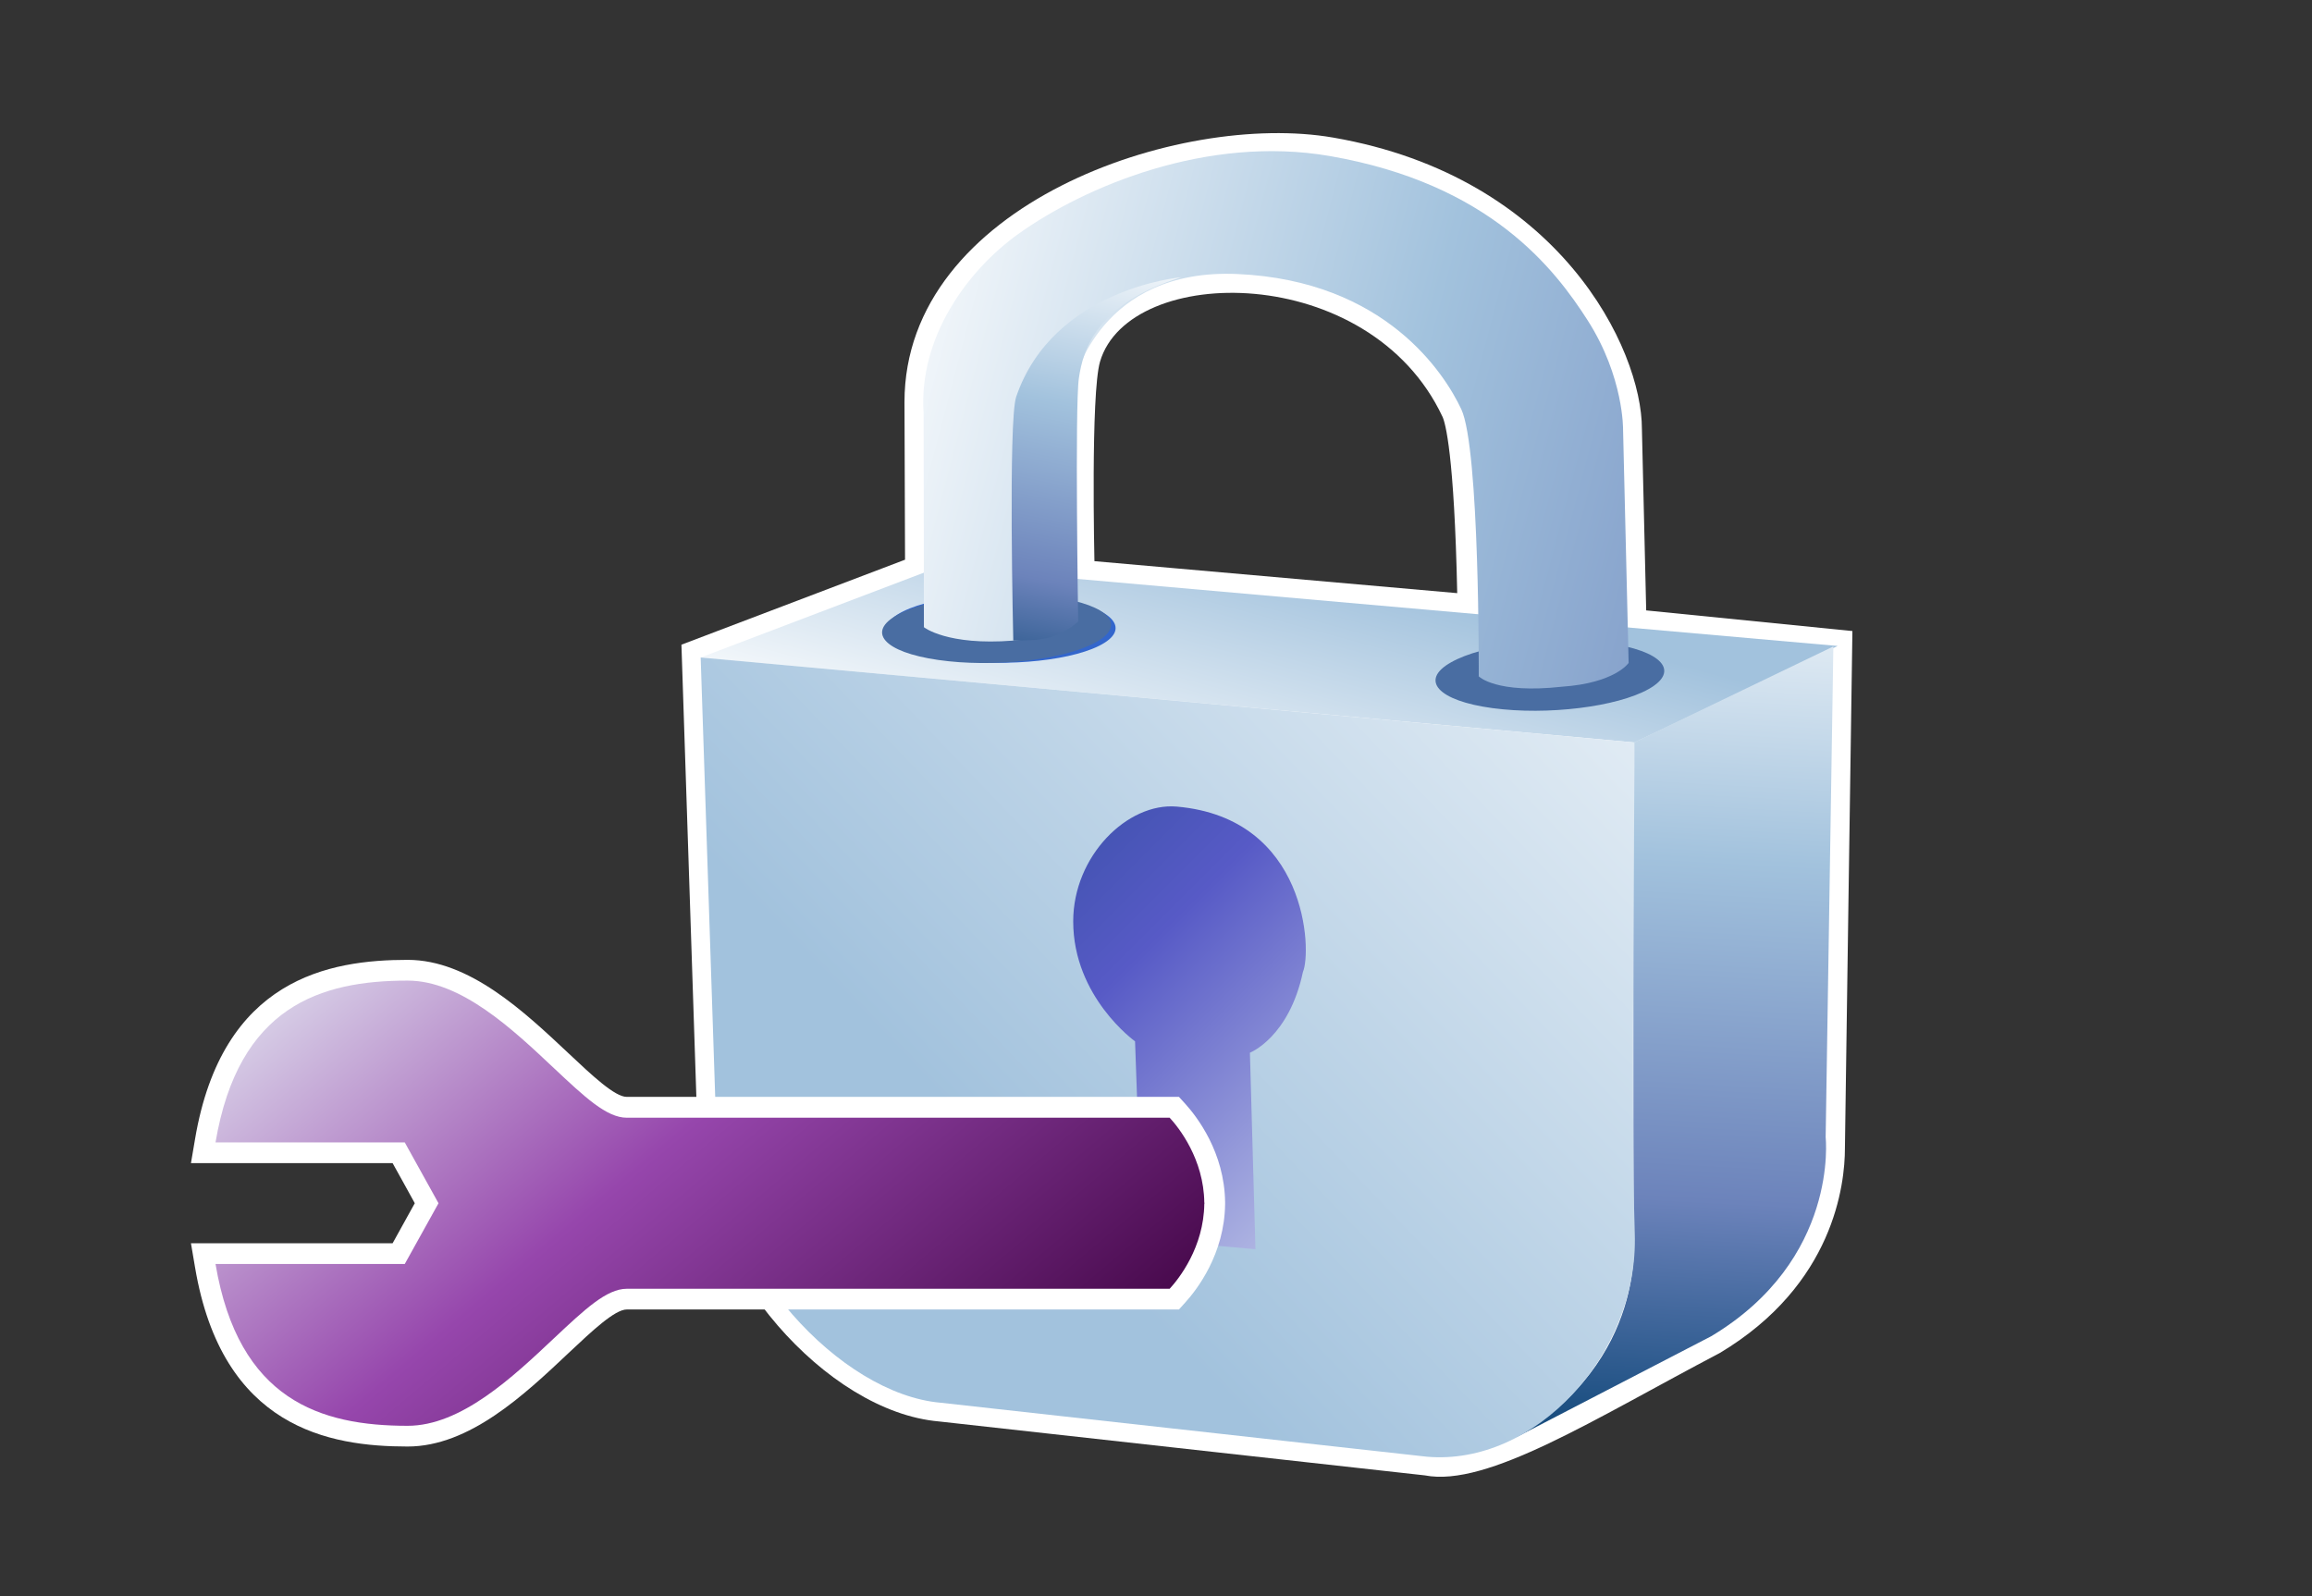 <?xml version="1.0" encoding="UTF-8"?>
<svg xmlns="http://www.w3.org/2000/svg" xmlns:xlink="http://www.w3.org/1999/xlink" contentScriptType="text/ecmascript" width="84" baseProfile="tiny" zoomAndPan="magnify" contentStyleType="text/css" viewBox="0 0 84 58" height="58" preserveAspectRatio="xMidYMid meet" version="1.1">
    <rect x="0" y="0" width="84" height="58" fill="#333333" stroke="none"/>
    <g>
        <g>
            <path fill="#ffffff" d="M 32.862 14.608 C 32.862 14.756 32.882 20.338 32.882 20.338 L 24.758 23.426 L 25.355 41.51 C 25.506 46.079 30.009 51.292 34.115 51.651 L 51.764 53.61 C 54.032 54.054 57.934 51.553 62.486 49.162 C 66.636 46.679 67.03 43.024 67.03 41.725 C 67.03 41.455 67.302 22.93 67.302 22.93 L 59.81 22.18 C 59.788 21.168 59.654 15.594 59.654 15.583 C 59.654 12.691 56.664 6.423 48.436 4.999 C 42.859 4.03 32.862 7.432 32.862 14.608 z M 39.967 13.14 C 41.024 9.555 49.757 9.495 52.409 15.143 C 52.512 15.362 52.837 16.501 52.944 21.553 L 39.763 20.391 C 39.764 20.391 39.623 14.307 39.967 13.14 z "/>
            <linearGradient x1="-698.529" gradientTransform="matrix(1.19 0 0 -1.19 875.798 1344.975)" y1="1104.051" x2="-696.07" gradientUnits="userSpaceOnUse" y2="1113.067" xlink:type="simple" xlink:actuate="onLoad" id="XMLID_8_" xlink:show="other">
                <stop stop-color="#ffffff" offset="0"/>
                <stop stop-color="#ffffff" offset="0.05"/>
                <stop stop-color="#a2c2dd" offset="1"/>
            </linearGradient>
            <polygon fill="url(#XMLID_8_)" points="25.457,23.891 34.132,20.594 66.766,23.472 59.383,26.979   "/>
            <linearGradient x1="-683.345" gradientTransform="matrix(1.19 0 0 -1.19 875.798 1344.975)" y1="1114.376" x2="-684.984" gradientUnits="userSpaceOnUse" y2="1084.666" xlink:type="simple" xlink:actuate="onLoad" id="XMLID_9_" xlink:show="other">
                <stop stop-color="#ffffff" offset="0"/>
                <stop stop-color="#a2c2dd" offset="0.35"/>
                <stop stop-color="#6c83bb" offset="0.7"/>
                <stop stop-color="#003d6d" offset="1"/>
            </linearGradient>
            <path fill="url(#XMLID_9_)" d="M 66.61 23.49 L 59.342 26.991 L 59.347 44.904 C 59.347 44.904 59.881 49.445 55.072 52.233 L 62.171 48.555 C 66.827 45.767 66.33 41.326 66.33 41.326 L 66.61 23.49 z "/>
            <path fill="#3366cc" d="M 38.531 21.77 C 40.494 22.116 41.12 22.878 39.927 23.47 C 38.733 24.063 36.174 24.26 34.21 23.913 C 32.247 23.565 31.622 22.808 32.814 22.215 C 34.007 21.619 36.566 21.423 38.531 21.77 z "/>
            <path fill="#496da2" d="M 58.396 23.37 C 60.379 23.638 61.056 24.384 59.905 25.035 C 58.753 25.686 56.214 25.999 54.226 25.731 C 52.242 25.464 51.565 24.716 52.719 24.067 C 53.869 23.414 56.411 23.102 58.396 23.37 z "/>
            <path fill="#496da2" d="M 38.333 21.702 C 40.308 21.988 40.958 22.728 39.782 23.357 C 38.608 23.988 36.057 24.266 34.082 23.98 C 32.109 23.695 31.459 22.957 32.633 22.327 C 33.808 21.694 36.359 21.419 38.333 21.702 z "/>
            <linearGradient x1="-679.194" gradientTransform="matrix(1.19 0 0 -1.19 875.798 1344.975)" y1="1119.324" x2="-705.15" gradientUnits="userSpaceOnUse" y2="1094.466" xlink:type="simple" xlink:actuate="onLoad" id="XMLID_10_" xlink:show="other">
                <stop stop-color="#ffffff" offset="0"/>
                <stop stop-color="#ffffff" offset="0.05"/>
                <stop stop-color="#a2c2dd" offset="1"/>
            </linearGradient>
            <path fill="url(#XMLID_10_)" d="M 25.457 23.891 L 59.383 26.981 C 59.404 27.641 59.25 40.42 59.395 44.822 C 59.541 49.218 55.765 53.276 51.84 52.932 L 34.176 50.971 C 30.5 50.649 26.185 45.884 26.039 41.489 C 25.891 37.085 25.479 24.55 25.457 23.891 z "/>
            <linearGradient x1="-710.441" gradientTransform="matrix(1.19 0 0 -1.19 875.798 1344.975)" y1="1120.208" x2="-662.086" gradientUnits="userSpaceOnUse" y2="1107.505" xlink:type="simple" xlink:actuate="onLoad" id="XMLID_11_" xlink:show="other">
                <stop stop-color="#ffffff" offset="0"/>
                <stop stop-color="#a2c2dd" offset="0.35"/>
                <stop stop-color="#6c83bb" offset="0.7"/>
                <stop stop-color="#003d6d" offset="1"/>
            </linearGradient>
            <path fill="url(#XMLID_11_)" d="M 39.135 22.252 C 38.585 22.666 38.407 23.151 36.815 23.277 C 34.41 23.467 33.568 22.791 33.568 22.791 L 33.557 15.005 C 33.37 12.261 35.155 9.82 36.997 8.501 C 39.405 6.779 43.854 4.897 48.321 5.671 C 54.139 6.679 56.499 9.792 57.68 11.636 C 59.002 13.701 58.97 15.618 58.97 15.618 L 59.172 24.088 C 59.172 24.088 58.685 24.82 56.75 24.953 C 54.349 25.219 53.726 24.576 53.726 24.576 C 53.726 24.576 53.763 16.302 53.092 14.87 C 52.493 13.593 50.342 10.195 44.956 9.957 C 39.962 9.736 39.041 13.832 39.041 13.832 C 39.055 13.046 39.135 22.252 39.135 22.252 z "/>
            <linearGradient x1="-701.426" gradientTransform="matrix(1.19 0 0 -1.19 875.798 1344.975)" y1="1123.016" x2="-704.499" gradientUnits="userSpaceOnUse" y2="1107.852" xlink:type="simple" xlink:actuate="onLoad" id="XMLID_12_" xlink:show="other">
                <stop stop-color="#ffffff" offset="0"/>
                <stop stop-color="#a2c2dd" offset="0.35"/>
                <stop stop-color="#6c83bb" offset="0.7"/>
                <stop stop-color="#003d6d" offset="1"/>
            </linearGradient>
            <path fill="url(#XMLID_12_)" d="M 36.815 23.277 C 36.815 23.277 36.626 15.289 36.92 14.421 C 38.265 10.474 42.92 10.074 42.92 10.074 C 39.824 11.035 39.349 12.713 39.198 13.742 C 39.048 14.772 39.173 22.586 39.173 22.586 C 38.402 23.243 37.805 23.275 36.815 23.277 z "/>
            <linearGradient x1="-691.17" gradientTransform="matrix(1.19 0 0 -1.19 875.798 1344.975)" y1="1090.2" x2="-714.938" gradientUnits="userSpaceOnUse" y2="1113.967" xlink:type="simple" xlink:actuate="onLoad" id="XMLID_13_" xlink:show="other">
                <stop stop-color="#e6eef4" offset="0"/>
                <stop stop-color="#575ac6" offset="0.44"/>
                <stop stop-color="#003d6d" offset="0.94"/>
                <stop stop-color="#003d6d" offset="1"/>
            </linearGradient>
            <path fill="url(#XMLID_13_)" d="M 45.412 38.252 C 45.412 38.252 46.833 37.7 47.339 35.315 C 47.66 34.581 47.521 29.722 42.752 29.309 C 40.971 29.155 38.992 31.098 38.992 33.48 C 38.992 36.233 41.239 37.839 41.239 37.839 L 41.494 45.029 L 45.613 45.392 L 45.412 38.252 z "/>
            <path fill="#ffffff" d="M 14.81 34.878 C 11.966 34.878 8.073 35.553 7.087 41.387 L 6.938 42.264 C 6.938 42.264 13.486 42.264 14.264 42.264 C 14.498 42.688 14.85 43.316 15.07 43.721 C 14.849 44.123 14.498 44.755 14.264 45.177 C 13.486 45.177 6.938 45.177 6.938 45.177 L 7.087 46.055 C 8.072 51.889 11.965 52.562 14.81 52.562 C 17.051 52.562 19.049 50.683 20.654 49.168 C 21.522 48.35 22.34 47.582 22.774 47.582 L 42.834 47.582 L 43.058 47.334 C 43.488 46.862 44.489 45.567 44.511 43.752 L 44.511 43.687 C 44.489 41.872 43.488 40.577 43.058 40.103 L 42.834 39.857 L 22.771 39.857 C 22.339 39.857 21.52 39.087 20.655 38.273 C 19.047 36.761 17.051 34.878 14.81 34.878 z "/>
            <linearGradient x1="-724.997" gradientTransform="matrix(1.19 0 0 -1.19 875.798 1344.975)" y1="1105" x2="-705.204" gradientUnits="userSpaceOnUse" y2="1081.552" xlink:type="simple" xlink:actuate="onLoad" id="XMLID_14_" xlink:show="other">
                <stop stop-color="#e6eef4" offset="0"/>
                <stop stop-color="#9646ac" offset="0.44"/>
                <stop stop-color="#3d013f" offset="0.94"/>
                <stop stop-color="#3d013f" offset="1"/>
            </linearGradient>
            <path fill="url(#XMLID_14_)" d="M 43.759 43.721 C 43.759 43.716 43.759 43.703 43.759 43.698 L 43.755 43.698 C 43.736 42.12 42.831 40.975 42.496 40.614 C 42.074 40.614 22.771 40.614 22.771 40.614 C 22.039 40.614 21.243 39.862 20.135 38.822 C 18.627 37.401 16.753 35.632 14.809 35.632 C 11.653 35.632 8.666 36.561 7.83 41.512 C 9.016 41.512 14.706 41.512 14.706 41.512 L 15.932 43.722 L 14.706 45.929 C 14.706 45.929 9.016 45.929 7.83 45.929 C 8.666 50.883 11.653 51.809 14.809 51.809 C 16.753 51.809 18.629 50.041 20.135 48.621 C 21.242 47.582 22.038 46.83 22.771 46.83 C 22.771 46.83 42.074 46.83 42.496 46.83 C 42.831 46.467 43.736 45.324 43.755 43.743 L 43.759 43.743 C 43.759 43.737 43.759 43.729 43.759 43.721 z "/>
        </g>
        <rect width="84" fill="none" height="58"/>
    </g>
</svg>
